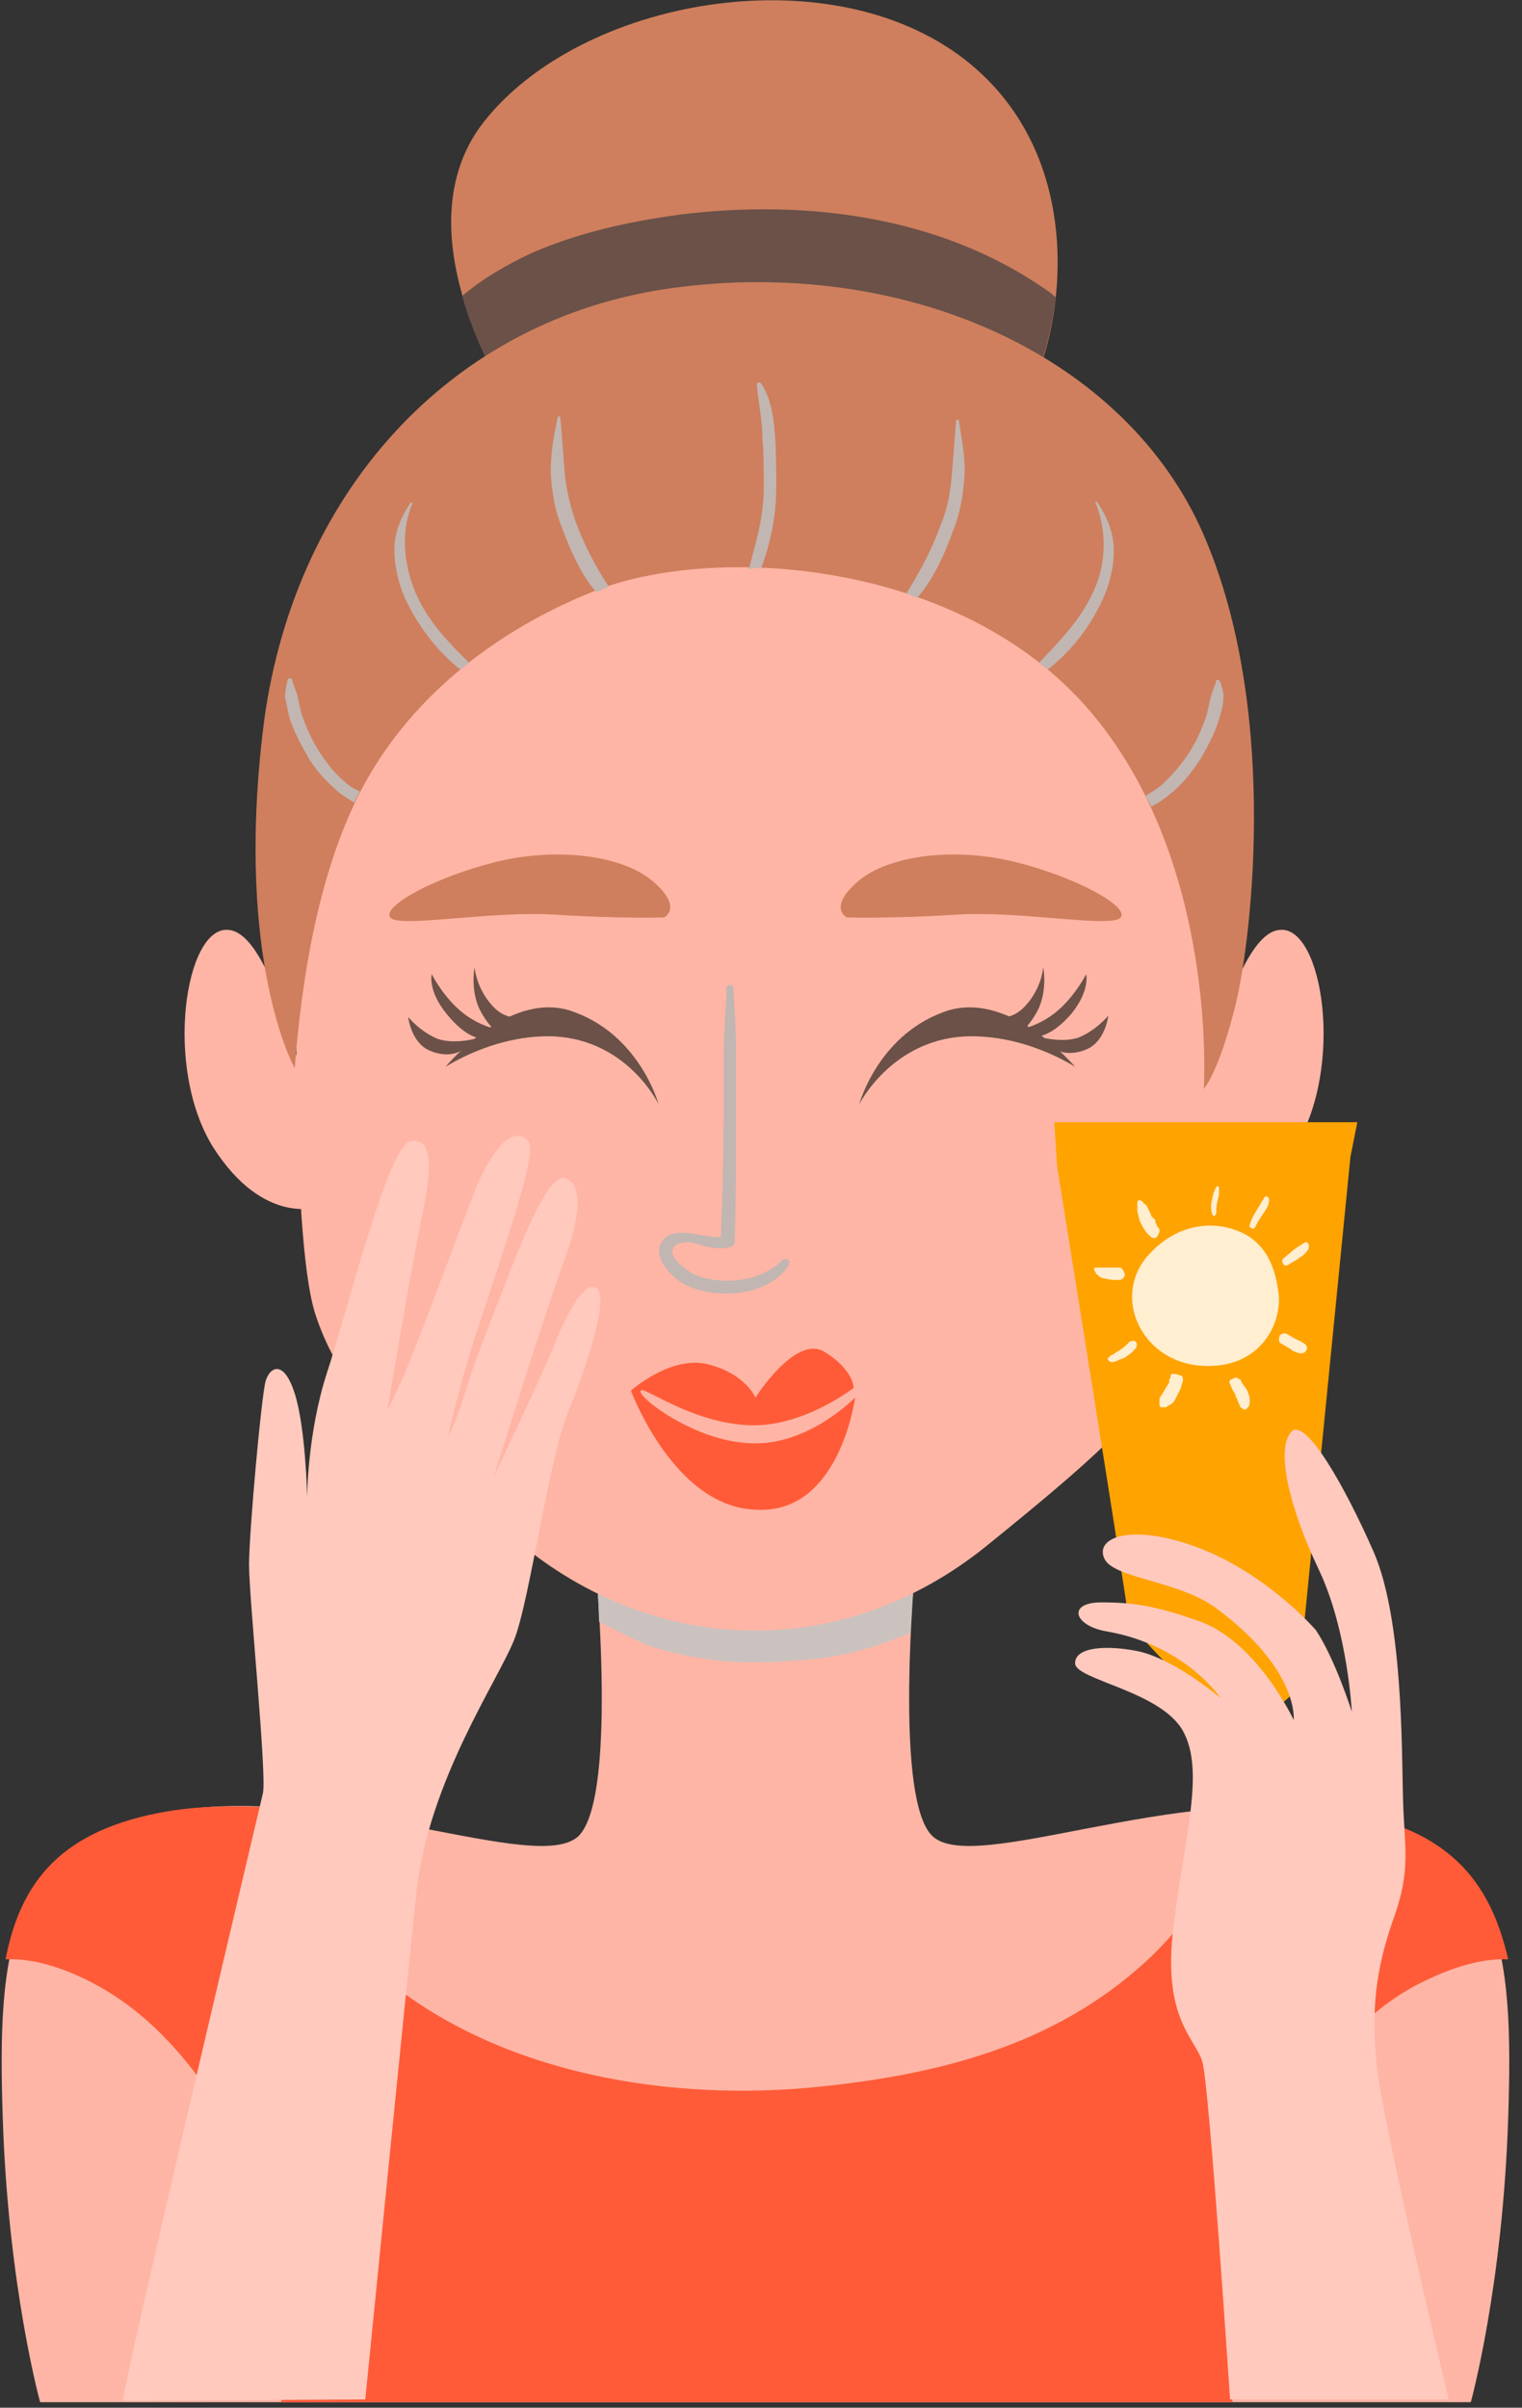 <svg xmlns="http://www.w3.org/2000/svg" fill="none" viewBox="0 0 110 174" height="174" width="110">
<rect x="0" y="0" width="110" height="174" fill="#333333" stroke="none"/>
<g clip-path="url(#clip0_130_184)">
<path fill="#FFB5A5" d="M96.8 130.9C84.9 128.9 70.4 135.5 67.4 132.7C64.4 129.9 66.3 111.4 66.3 111.4C66.4 111.5 59.4 111.8 54.6 111.9C49.8 111.7 42.7 111.5 42.9 111.4C42.9 111.4 44.8 129.8 41.8 132.7C38.8 135.5 24.3 128.9 12.4 130.9C0.5 132.9 -0.2 140.9 0.2 153.1C0.6 165.3 2.9 173.6 2.9 173.6H50.2H59H106.3C106.3 173.6 108.6 165.3 109 153.1C109.4 140.9 108.7 132.9 96.8 130.9Z"></path>
<path fill="#CBC2BF" d="M47.1 119.001C51.4 120.301 54.3 120.301 58.8 119.901C61.1 119.701 63.7 118.901 65.8 118.001C66 114.301 66.3 111.301 66.3 111.301C66.4 111.401 59.4 111.701 54.6 111.801C49.8 111.601 42.7 111.401 42.9 111.301C42.9 111.301 43.2 113.901 43.3 117.201C44.1 117.601 46.2 118.701 47.1 119.001Z"></path>
<path fill="#FF5B38" d="M97.1 130.9C94.7 130.5 92.2 130.4 89.7 130.6C88.5 135.1 85.7 139.3 82.2 142.3C75.4 148.2 66.9 150.1 58.2 150.9C47.4 151.8 35.3 149.6 27 142.3C23.5 139.3 20.6 135.1 19.5 130.6C17 130.5 14.5 130.5 12.1 130.9C4.5 132.2 1.5 135.9 0.4 141.6C2.4 141.5 4.4 142.2 6.1 143C9 144.4 11.3 146.4 13.3 148.8C17.6 154 20.6 160.9 20.8 167.7C20.8 169.7 20.6 171.7 20.3 173.7H44.9H57.8H89.1C88.8 171.7 88.6 169.7 88.6 167.7C88.7 160.9 91.7 154 96.1 148.8C98.1 146.4 100.4 144.3 103.3 143C105 142.2 107.1 141.5 109 141.6C107.7 135.9 104.7 132.2 97.1 130.9Z"></path>
<path fill="#FFB5A5" d="M86.9 79.101C86.9 79.101 89.3 67.401 92.5 67.201C95.6 66.901 97.2 77.101 93.6 82.901C89.9 88.701 85.9 87.201 85.9 87.201L86.9 79.101Z"></path>
<path fill="#FFB5A5" d="M22.1 79.101C22.1 79.101 19.7 67.401 16.5 67.201C13.4 66.901 11.8 77.101 15.4 82.901C19.1 88.701 23.1 87.201 23.1 87.201L22.1 79.101Z"></path>
<path fill="#FFB5A5" d="M87.3 60.2C87.1 55.1 73.501 38.1 62.001 37.3C58.7 37.1 56.3 37.1 54.6 37.2C52.8 37.1 50.401 37.1 47.2 37.3C35.6 38.1 22 55.1 21.701 60.2C21.401 65.3 20.901 89.2 22.8 95.001C24.701 100.8 28.901 104.6 37.901 111.8C47.901 119.8 61.1 119.9 71.201 111.8C80.1 104.6 84.4 100.8 86.3 95.001C88.201 89.2 87.6 65.4 87.3 60.2Z"></path>
<path fill="#CF7F5D" d="M38.1 31C38.1 31 27.9 17 35.3 8.4C42.6 -0.3 60.5 -3.3 70.1 4.6C79.7 12.5 76.5 27 72.8 30.9C69.1 34.8 38.1 31 38.1 31Z"></path>
<path fill="#6B5148" d="M75.4 20.8C67.8 15.6 58.2 14.4 49.2 15.5C45.5 16 41.8 16.8 38.4 18.3C36.7 19.1 34.9 20.1 33.4 21.4C34.9 26.7 38.1 31 38.1 31C38.1 31 69.2 34.8 72.8 30.9C74.4 29.2 75.8 25.6 76.3 21.5C76 21.2 75.7 21 75.4 20.8Z"></path>
<path fill="#CF7F5D" d="M21.3 77.2C21.3 77.2 17 69.6 19 52.8C21 36 32.3 23 48.7 20.8C65.1 18.6 80.8 25.4 86.7 38C92.5 50.6 90.5 67.7 89.3 72.6C88.1 77.5 87 78.7 87 78.7C87 78.7 88.1 62.2 78.7 51.3C69.3 40.4 51.6 39.3 43 42.7C35.9 45.5 29.4 50.5 25.9 57.5C23 63.3 21.8 70.7 21.3 77.2Z"></path>
<path fill="#C1B6B2" d="M24.8 56.4C24.1 55.8 23.5 55 23 54.2C22.5 53.4 22.1 52.5 21.8 51.6C21.7 51.2 21.6 50.8 21.5 50.3C21.4 49.9 21.2 49.5 21.1 49.1C21.1 49 20.8 49 20.8 49.1C20.7 49.5 20.6 50 20.6 50.4C20.7 50.9 20.8 51.3 20.9 51.8C21.2 52.8 21.7 53.7 22.2 54.6C22.7 55.5 23.4 56.3 24.2 57C24.6 57.4 25.1 57.7 25.6 58C25.7 57.8 25.8 57.6 25.9 57.4C25.9 57.3 26 57.3 26 57.2C25.6 57 25.2 56.8 24.8 56.4Z"></path>
<path fill="#C1B6B2" d="M30.2 43.201C29.2 41.101 28.9 38.501 29.8 36.401C29.8 36.301 29.7 36.301 29.7 36.301C29 37.301 28.5 38.501 28.5 39.701C28.5 40.901 28.8 42.201 29.3 43.301C30.2 45.201 31.6 47.101 33.3 48.401C33.5 48.201 33.7 48.101 33.9 47.901C32.5 46.501 31.1 45.101 30.2 43.201Z"></path>
<path fill="#C1B6B2" d="M44 42.4C43 40.9 42.2 39.3 41.6 37.7C41.2 36.5 40.9 35.3 40.8 34C40.7 32.7 40.6 31.4 40.5 30.2C40.5 30.1 40.3 30 40.3 30.2C40 31.6 39.8 32.8 39.8 34.2C39.9 35.6 40.1 36.9 40.6 38.1C41.2 39.7 41.9 41.4 43.1 42.8C43.5 42.6 43.8 42.5 44 42.4Z"></path>
<path fill="#C1B6B2" d="M87.9 49.2C87.8 49.6 87.6 50.001 87.5 50.401C87.4 50.8 87.3 51.3 87.2 51.7C86.9 52.6 86.5 53.501 86 54.3C85.5 55.1 84.9 55.8 84.2 56.501C83.8 56.901 83.3 57.2 82.8 57.501C82.9 57.8 83.1 58.001 83.2 58.3C83.8 58.001 84.3 57.6 84.8 57.2C85.6 56.501 86.2 55.7 86.8 54.8C87.3 53.901 87.8 53.001 88.1 52.001C88.2 51.6 88.4 51.1 88.4 50.6C88.5 50.1 88.3 49.7 88.2 49.3C88.1 49.1 87.9 49.1 87.9 49.2Z"></path>
<path fill="#C1B6B2" d="M80.5 39.8C80.5 38.5 80 37.3 79.3 36.3C79.3 36.2 79.1 36.3 79.2 36.4C80.1 38.6 79.9 41.2 78.8 43.2C77.9 45 76.5 46.4 75.1 47.9C75.3 48.1 75.5 48.2 75.7 48.4C77.4 47.1 78.8 45.3 79.7 43.3C80.2 42.2 80.5 41 80.5 39.8Z"></path>
<path fill="#C1B6B2" d="M68.9 38.3C69.4 37.1 69.6 35.8 69.7 34.5C69.8 33.1 69.5 31.8 69.3 30.4C69.3 30.3 69.1 30.3 69.1 30.4C69 31.7 68.9 33 68.8 34.2C68.7 35.5 68.5 36.7 68 37.9C67.4 39.6 66.5 41.3 65.5 42.9C65.8 43 66 43.1 66.3 43.2C67.5 41.8 68.3 40 68.9 38.3Z"></path>
<path fill="#C1B6B2" d="M55 41.1C55.7 39.2 56.1 37.3 56.1 35.2C56.1 33.901 56.1 32.6 56 31.3C55.9 30.101 55.7 28.701 55 27.701C54.9 27.601 54.7 27.601 54.7 27.8C54.8 29.101 55.1 30.3 55.1 31.601C55.2 32.8 55.2 34.001 55.2 35.3C55.2 37.401 54.6 39.3 54.1 41.2C54.4 41.001 54.7 41 55 41.1Z"></path>
<path fill="#CF7F5D" d="M61.2 66.3C61.2 66.3 59.8 65.6 62 63.7C64.2 61.8 69 61.2 73.4 62.3C77.8 63.4 81.6 65.5 81 66.3C80.4 67.1 73.8 65.8 69.1 66.1C64.4 66.4 61.2 66.3 61.2 66.3Z"></path>
<path fill="#C1B6B2" d="M56.5 91.101C55 92.601 52.4 92.901 50.4 92.201C49.8 92.001 47.7 90.501 49 89.901C49.7 89.601 50.4 89.901 51.1 90.101C51.7 90.201 52.2 90.301 52.8 90.101C53 90.101 53.1 89.901 53.1 89.701C53.2 86.701 53.2 83.601 53.2 80.601C53.2 79.101 53.2 77.601 53.2 76.101C53.2 74.501 53.1 73.001 53 71.401C53 71.101 52.5 71.101 52.5 71.401C52.5 72.901 52.3 74.401 52.3 75.901C52.3 77.501 52.3 79.001 52.3 80.601C52.3 83.501 52.2 86.401 52.1 89.401C50.8 89.501 48.6 88.401 47.8 89.801C47.2 90.801 48.3 92.001 49.1 92.601C51.3 94.001 55.3 93.801 56.9 91.601C57.3 91.101 56.8 90.801 56.5 91.101Z"></path>
<path fill="#FF5B38" d="M45.6 100.5C45.6 100.5 48.5 97.9 51.2 98.6C53.9 99.3 54.6 101 54.6 101C54.6 101 57.5 96.4 59.6 97.7C61.7 99 61.7 100.3 61.7 100.3C61.7 100.3 58.1 103.1 54.3 103C50 102.9 46.5 100.1 46.3 100.5C46 100.9 50.2 104.2 54.3 104.3C58.4 104.5 61.8 101 61.8 101C61.8 101 60.7 109.5 54.6 109.1C48.7 108.9 45.6 100.5 45.6 100.5Z"></path>
<path fill="#CF7F5D" d="M48 66.3C48 66.3 49.4 65.6 47.2 63.7C45 61.8 40.2 61.2 35.8 62.3C31.4 63.4 27.6 65.5 28.2 66.3C28.8 67.1 35.4 65.8 40.1 66.1C44.8 66.4 48 66.3 48 66.3Z"></path>
<path fill="#6B5148" d="M71.6 73.4C71.6 73.4 72.9 74 74.1 72.7C75.3 71.4 75.4 69.9 75.4 69.9C75.4 69.9 75.7 71.4 75.1 72.8C74.7 73.7 74.1 74.3 74.1 74.3C74.1 74.3 75.4 74 76.6 72.9C77.8 71.8 78.5 70.4 78.5 70.4C78.5 70.4 78.8 71.6 77.4 73.3C76 74.9 75 74.9 75 74.9C75 74.9 76.6 75.4 77.9 75C79.2 74.5 80.1 73.4 80.1 73.4C80.1 73.4 79.9 75.2 78.6 75.8C77.3 76.4 76.4 75.9 76.4 75.9C76.4 75.9 73.8 74.3 72.5 74.2C71 74 71.6 73.4 71.6 73.4Z"></path>
<path fill="#6B5148" d="M62.1 79.801C62.1 79.801 64.4 75.201 69.7 74.901C74.1 74.701 77.7 77.101 77.7 77.101C77.7 77.101 73.2 71.701 68.6 73.001C63.5 74.601 62.1 79.801 62.1 79.801Z"></path>
<path fill="#6B5148" d="M38.1 73.4C38.1 73.4 36.8 74 35.6 72.7C34.4 71.4 34.3 69.9 34.3 69.9C34.3 69.9 34 71.4 34.6 72.8C35 73.7 35.6 74.3 35.6 74.3C35.6 74.3 34.3 74 33.1 72.9C31.9 71.8 31.2 70.4 31.2 70.4C31.2 70.4 30.9 71.6 32.3 73.3C33.7 75 34.6 75 34.6 75C34.6 75 33 75.5 31.7 75.1C30.4 74.6 29.5 73.5 29.5 73.5C29.5 73.5 29.7 75.3 31 75.9C32.3 76.5 33.2 76 33.2 76C33.2 76 35.8 74.4 37.1 74.3C38.7 74 38.1 73.4 38.1 73.4Z"></path>
<path fill="#6B5148" d="M47.6 79.801C47.6 79.801 45.4 75.201 40.1 74.901C35.8 74.701 32.2 77.101 32.2 77.101C32.2 77.101 36.6 71.701 41.1 73.001C46.2 74.601 47.6 79.801 47.6 79.801Z"></path>
<path fill="#FFC9BD" d="M22.2 108.2C22.2 108.2 22.1 103.2 21.3 100.7C20.5 98.2 19.5 98.8 19.2 99.8C18.9 100.8 18 110.7 18 113.1C18 115.5 19.3 128.3 19 129.6C18.7 130.9 8.6 173.5 8.9 173.5C9.2 173.5 26.4 173.4 26.4 173.4C26.4 173.4 29.7 140.3 30.1 136.7C31 128.6 36.1 121.3 37.2 118.4C38.3 115.5 39.6 105.8 41 102.2C42.3 99 44.1 93.7 43.1 93.1C42.1 92.4 40.6 95.8 39.9 97.6C38.7 100.4 35.7 106.7 35.7 106.7C35.7 106.7 39.2 95.4 40.6 91.6C42 87.8 42.1 85.9 41 85.2C39.9 84.5 38.2 88.3 36.2 93.6C35.2 96.1 34.2 98.7 33.6 100.7C32.9 102.9 32.4 103.8 32.4 103.8C32.4 103.8 33 100.8 34.3 96.7C36.2 90.9 38.9 83.3 38.2 82.5C37.1 81.2 35.6 83.1 34.5 85.6C33.5 88.1 29.9 97.9 29.1 99.6C28.3 101.4 28 101.9 28 101.9C28 101.9 29.7 91.7 30.5 87.9C31.3 84.1 31.2 82.1 29.6 82.5C28 83 25.1 94.8 23.6 99.3C22.2 103.7 22.2 108.2 22.2 108.2Z"></path>
<path fill="#FFC45C" d="M78 87V87.5H96L96.1 86.9L78 87Z"></path>
<path fill="#FFA300" d="M81.6 117.301C81.6 116.601 76.4 84.301 76.4 84.301L76.2 81.101H98.1L97.6 83.601L93.8 122.001C93.8 122.001 90.9 125.401 88.6 124.001C86.4 122.801 81.6 117.301 81.6 117.301Z"></path>
<path fill="#FFEECF" d="M90.6 89.601C89.1 88.401 85.7 87.701 83 90.701C80.3 93.701 82.5 98.401 86.8 98.701C91.1 99.001 92.7 95.601 92.4 93.401C92.1 91.201 91.4 90.301 90.6 89.601Z"></path>
<path fill="#FFEECF" d="M87.9 87.701C87.9 87.401 87.9 87.101 88 86.801C88 86.601 88.1 86.501 88.1 86.301C88.1 86.101 88.1 86.001 88.1 85.801C88.1 85.701 87.9 85.701 87.9 85.801C87.8 85.901 87.8 86.101 87.7 86.201C87.7 86.401 87.6 86.501 87.6 86.701C87.5 87.001 87.5 87.401 87.6 87.701C87.6 87.801 87.7 87.901 87.8 87.901C87.7 87.901 87.9 87.801 87.9 87.701Z"></path>
<path fill="#FFEECF" d="M90.7 88.7C90.9 88.3 91.1 88 91.3 87.7C91.5 87.4 91.8 87 91.7 86.6C91.7 86.5 91.5 86.4 91.4 86.5C91.3 86.7 91.2 86.8 91.1 87C91 87.2 90.9 87.3 90.8 87.5C90.6 87.8 90.4 88.2 90.3 88.6C90.3 88.7 90.6 88.9 90.7 88.7Z"></path>
<path fill="#FFEECF" d="M93.1 91.401C93.4 91.201 93.7 91.101 93.9 90.901C94.1 90.801 94.2 90.701 94.3 90.601C94.4 90.501 94.6 90.301 94.6 90.101C94.6 89.901 94.5 89.701 94.3 89.801C94.1 89.901 94 90.001 93.8 90.101C93.7 90.201 93.5 90.301 93.4 90.401C93.2 90.601 92.9 90.801 92.7 91.001C92.6 91.201 92.8 91.601 93.1 91.401Z"></path>
<path fill="#FFEECF" d="M92.6 97.101C92.8 97.201 93.1 97.401 93.3 97.501C93.4 97.601 93.5 97.701 93.7 97.701C93.8 97.801 93.9 97.801 94 97.801C94.1 97.801 94.3 97.801 94.4 97.601C94.6 97.301 94.3 97.101 94.1 97.001C94 96.901 93.9 96.901 93.7 96.801C93.5 96.701 93.2 96.501 93 96.401C92.8 96.301 92.6 96.401 92.5 96.501C92.4 96.801 92.4 97.001 92.6 97.101Z"></path>
<path fill="#FFEECF" d="M88.9 100.001C89 100.301 89.1 100.501 89.3 100.801C89.3 100.901 89.3 100.701 89.3 100.801V100.901C89.3 101.001 89.4 101.001 89.4 101.101C89.5 101.301 89.5 101.501 89.7 101.601L89.6 101.501V101.601C89.6 101.701 89.7 101.701 89.8 101.801C89.8 101.701 89.7 101.701 89.7 101.601C89.7 101.701 89.7 101.701 89.8 101.801C89.9 101.901 90 101.901 90.1 101.801C90.2 101.701 90.2 101.701 90.3 101.601L90.2 101.701C90.3 101.601 90.3 101.501 90.3 101.401C90.3 101.501 90.2 101.501 90.2 101.601C90.4 101.401 90.3 101.101 90.3 100.901C90.2 100.701 90.2 100.601 90.1 100.401C90 100.301 89.9 100.101 89.8 100.001C89.8 99.901 89.7 99.901 89.7 99.801C89.7 99.801 89.7 99.701 89.6 99.701C89.5 99.601 89.3 99.501 89.2 99.601C88.8 99.701 88.8 99.901 88.9 100.001Z"></path>
<path fill="#FFEECF" d="M84.6 99.401C84.6 99.501 84.6 99.601 84.5 99.701V99.801C84.5 99.801 84.5 99.801 84.5 99.901C84.4 100.101 84.3 100.201 84.2 100.401C84.1 100.601 84 100.701 83.9 100.901C83.8 101.001 83.8 101.101 83.8 101.201C83.8 101.301 83.8 101.301 83.8 101.201C83.8 101.201 83.8 101.201 83.8 101.301C83.8 101.301 83.8 101.401 83.8 101.501C83.8 101.601 83.8 101.701 84 101.701H84.1H84.2C84.3 101.701 84.3 101.701 84.4 101.601C84.5 101.601 84.5 101.501 84.6 101.501C84.8 101.401 84.9 101.201 85 101.001C85.1 100.801 85.2 100.601 85.3 100.401C85.4 100.201 85.4 100.001 85.5 99.801C85.5 99.601 85.5 99.401 85.3 99.401C84.8 99.201 84.6 99.301 84.6 99.401Z"></path>
<path fill="#FFEECF" d="M81.6 97C81.5 97.1 81.5 97.1 81.4 97.2L81.3 97.3C81.2 97.4 81 97.5 80.9 97.6C80.8 97.6 80.8 97.7 80.7 97.7C80.7 97.7 80.6 97.7 80.6 97.8C80.5 97.8 80.5 97.9 80.4 97.9C80.3 97.9 80.3 98 80.2 98C80.2 98 80.2 98.1 80.1 98.1C80 98.2 80.1 98.3 80.2 98.4C80.3 98.4 80.4 98.5 80.5 98.4C80.6 98.4 80.7 98.4 80.8 98.3C81 98.2 81.2 98.2 81.3 98.1C81.6 97.9 81.9 97.7 82.1 97.4C82.2 97.3 82.2 97 82 96.9C81.9 96.9 81.7 96.9 81.6 97Z"></path>
<path fill="#FFEECF" d="M80.9 91.601C80.6 91.601 80.3 91.601 80 91.601C79.9 91.601 79.7 91.601 79.6 91.601H79.5C79.5 91.601 79.5 91.601 79.4 91.601C79.4 91.601 79.4 91.601 79.3 91.601H79.2C79.1 91.601 79 91.701 79.1 91.801C79.1 91.901 79.2 91.901 79.2 92.001C79.2 92.001 79.2 92.101 79.3 92.101L79.4 92.201C79.5 92.301 79.7 92.401 79.9 92.401C80.2 92.501 80.6 92.501 80.9 92.501C81.1 92.501 81.3 92.301 81.3 92.101C81.2 91.801 81.1 91.601 80.9 91.601Z"></path>
<path fill="#FFEECF" d="M83.7 88.701C83.6 88.601 83.6 88.501 83.6 88.501C83.5 88.401 83.5 88.301 83.5 88.201C83.5 88.201 83.5 88.101 83.4 88.101C83.4 88.101 83.4 88.001 83.3 88.001C83.3 88.001 83.3 87.901 83.2 87.901V87.801C83.1 87.601 83 87.401 82.9 87.201C82.9 87.201 82.9 87.101 82.8 87.101C82.8 87.101 82.8 87.001 82.7 87.001C82.6 86.901 82.6 86.801 82.5 86.801C82.4 86.701 82.2 86.701 82.2 86.901C82.2 87.001 82.2 87.001 82.2 87.101C82.2 87.201 82.2 87.201 82.2 87.301V87.401C82.2 87.501 82.2 87.501 82.2 87.601C82.3 87.801 82.3 88.101 82.4 88.301C82.6 88.701 82.8 89.101 83.2 89.401C83.3 89.501 83.5 89.501 83.6 89.401C83.9 89.001 83.8 88.801 83.7 88.701Z"></path>
<path fill="#FFC9BD" d="M97.7 123.7C97.7 123.7 97.4 117.8 95.3 113.4C93.2 109 92.2 104.8 93.3 103.5C94.3 102.3 97.2 107.4 99.3 112.2C101.4 117.1 101.3 126.4 101.4 130C101.5 133.6 102 135.1 100.7 138.7C99.4 142.4 99.1 145.3 99.5 149.3C99.9 153.3 104.7 173.4 104.7 173.4H88.9C88.9 173.4 87.4 150.7 86.9 149C86.4 147.3 84 145.9 84.8 139.3C85.6 132.7 87.1 128 85.5 125.1C83.9 122.2 77.7 121.4 77.7 120.2C77.7 119 80 118.9 82.1 119.3C84.8 119.8 88.2 122.7 88.2 122.7C88.2 122.7 85.7 118.9 80 117.9C77.6 117.5 77.1 115.8 79.6 115.8C82.1 115.8 83.6 116.1 86.5 117.1C90.8 118.5 93.5 124.3 93.5 124.3C93.5 124.3 93.9 120.7 88 116.3C85.3 114.2 80.4 114.1 79.8 112.6C79.2 111.2 81.4 110.2 85.6 111.5C89.8 112.8 93.3 115.8 95.1 117.8C96.5 119.9 97.7 123.7 97.7 123.7Z"></path>
</g>
<defs>
<clipPath id="clip0_130_184">
<rect fill="white" height="173.6" width="109.1"></rect>
</clipPath>
</defs>
</svg>

